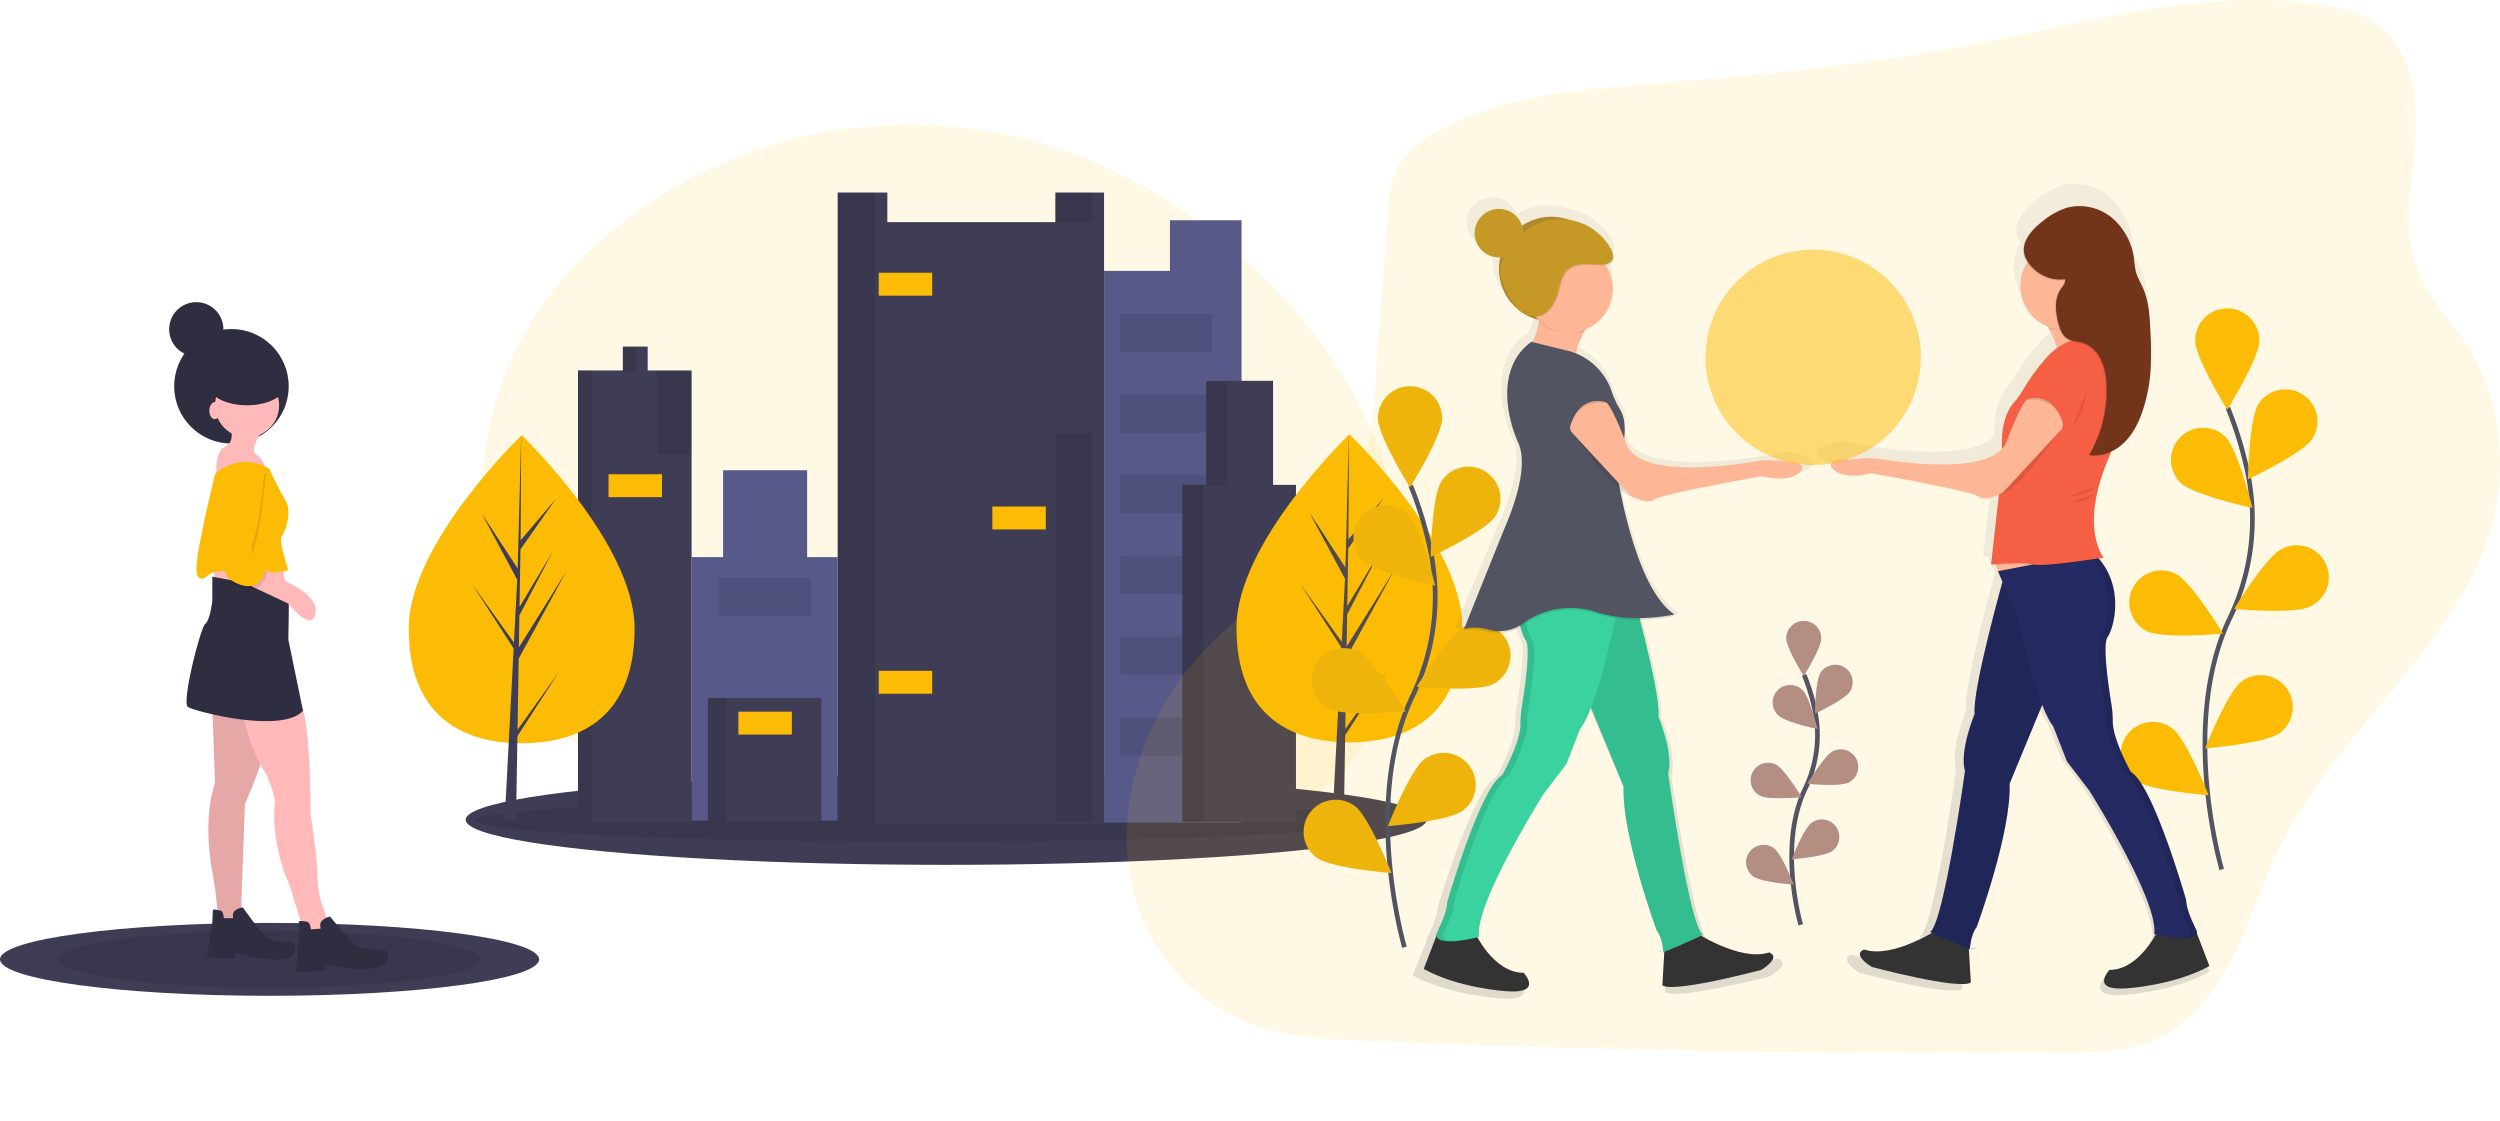 <svg id="Group_678" data-name="Group 678" xmlns="http://www.w3.org/2000/svg" xmlns:xlink="http://www.w3.org/1999/xlink" width="1066" height="477.839" viewBox="0 0 1066 477.839">
  <defs>
    <linearGradient id="linear-gradient" x1="0.5" y1="1" x2="0.5" gradientUnits="objectBoundingBox">
      <stop offset="0" stop-color="gray" stop-opacity="0.251"/>
      <stop offset="0.54" stop-color="gray" stop-opacity="0.122"/>
      <stop offset="1" stop-color="gray" stop-opacity="0.102"/>
    </linearGradient>
    <linearGradient id="linear-gradient-2" x1="0.5" y1="1" x2="0.5" y2="0" xlink:href="#linear-gradient"/>
    <linearGradient id="linear-gradient-3" x1="0.501" y1="1" x2="0.501" y2="0.003" xlink:href="#linear-gradient"/>
    <linearGradient id="linear-gradient-4" x1="0.5" y1="1" x2="0.5" y2="0" xlink:href="#linear-gradient"/>
  </defs>
  <g id="Group_636" data-name="Group 636" transform="translate(0 53.185)">
    <path id="Path_667" data-name="Path 667" d="M715.809,156.541c-71.649-55.228-171.33-57.485-244.052-3.674-38.443,28.446-68.246,71.966-62.823,138.231,1.916,23.439,7.25,42.667,15.032,58.408,31.519,63.812,160.975,61.355,168.164,61.345q6.987-.007,13.974.312a306.446,306.446,0,0,1,48.533,6.136c22.8,4.751,51.815,7.138,77.743-1.86a90.109,90.109,0,0,0,12.8-5.567c14.249-7.572,30.2-14.808,39.524-32.768,7.008-13.479,12.113-30.381,14.57-51.433C808.221,249,763.535,193.329,715.809,156.541Z" transform="translate(-202.965 -113.785)" fill="#fcbc05" opacity="0.104"/>
    <ellipse id="Ellipse_112" data-name="Ellipse 112" cx="204.882" cy="19.232" rx="204.882" ry="19.232" transform="translate(198.57 277.125)" fill="#3f3d56"/>
    <ellipse id="Ellipse_113" data-name="Ellipse 113" cx="190.556" cy="9.027" rx="190.556" ry="9.027" transform="translate(202.887 287.69)" opacity="0.1"/>
    <path id="Path_668" data-name="Path 668" d="M875.939,73.342V94.919h-28.09V330.228h58.624V73.342Z" transform="translate(-377.078 -32.619)" fill="#575a89"/>
    <path id="Path_669" data-name="Path 669" d="M580.369,304.686V267.639H544.543v37.047H531.109V417.048H593.4V304.686Z" transform="translate(-236.209 -120.318)" fill="#575a89"/>
    <rect id="Rectangle_1044" data-name="Rectangle 1044" width="48.446" height="52.517" transform="translate(301.821 244.42)" fill="#3f3d56"/>
    <rect id="Rectangle_1045" data-name="Rectangle 1045" width="7.735" height="52.517" transform="translate(301.821 244.42)" opacity="0.1"/>
    <path id="Path_670" data-name="Path 670" d="M736.108,52.079V64.7H664.457V52.079h-21.17V321.585H756.871V52.079Z" transform="translate(-286.099 -23.162)" fill="#3f3d56"/>
    <rect id="Rectangle_1046" data-name="Rectangle 1046" width="15.877" height="12.62" transform="translate(450.009 28.917)" opacity="0.1"/>
    <rect id="Rectangle_1047" data-name="Rectangle 1047" width="15.877" height="269.506" transform="translate(357.188 28.917)" opacity="0.1"/>
    <path id="Path_671" data-name="Path 671" d="M473.577,182.5V172.323H462.993V182.5H443.858V375.063H492.3V182.5Z" transform="translate(-197.404 -77.727)" fill="#3f3d56"/>
    <rect id="Rectangle_1048" data-name="Rectangle 1048" width="5.7" height="10.178" transform="translate(265.588 95.172)" opacity="0.1"/>
    <rect id="Rectangle_1049" data-name="Rectangle 1049" width="5.7" height="192.563" transform="translate(246.454 104.725)" opacity="0.1"/>
    <rect id="Rectangle_1050" data-name="Rectangle 1050" width="15.877" height="165.693" transform="translate(450.009 131.49)" opacity="0.1"/>
    <rect id="Rectangle_1051" data-name="Rectangle 1051" width="14.656" height="35.418" transform="translate(280.244 105.253)" opacity="0.1"/>
    <rect id="Rectangle_1052" data-name="Rectangle 1052" width="22.798" height="9.771" transform="translate(374.694 63.115)" fill="#fcbc05"/>
    <rect id="Rectangle_1053" data-name="Rectangle 1053" width="22.798" height="9.771" transform="translate(423.14 162.797)" fill="#fcbc05"/>
    <rect id="Rectangle_1054" data-name="Rectangle 1054" width="22.798" height="9.771" transform="translate(374.694 232.852)" fill="#fcbc05"/>
    <rect id="Rectangle_1055" data-name="Rectangle 1055" width="22.798" height="9.771" transform="translate(259.482 149.029)" fill="#fcbc05"/>
    <rect id="Rectangle_1056" data-name="Rectangle 1056" width="22.798" height="9.771" transform="translate(314.849 250.264)" fill="#fcbc05"/>
    <rect id="Rectangle_1057" data-name="Rectangle 1057" width="39.082" height="16.284" transform="translate(306.706 193.149)" opacity="0.1"/>
    <rect id="Rectangle_1058" data-name="Rectangle 1058" width="39.082" height="16.284" transform="translate(477.692 80.587)" opacity="0.1"/>
    <rect id="Rectangle_1059" data-name="Rectangle 1059" width="39.082" height="16.284" transform="translate(477.692 115.004)" opacity="0.1"/>
    <rect id="Rectangle_1060" data-name="Rectangle 1060" width="39.082" height="16.284" transform="translate(477.692 149.42)" opacity="0.1"/>
    <rect id="Rectangle_1061" data-name="Rectangle 1061" width="39.082" height="16.284" transform="translate(477.692 183.836)" opacity="0.1"/>
    <rect id="Rectangle_1062" data-name="Rectangle 1062" width="39.082" height="16.284" transform="translate(477.692 218.253)" opacity="0.1"/>
    <rect id="Rectangle_1063" data-name="Rectangle 1063" width="39.082" height="16.284" transform="translate(477.692 252.669)" opacity="0.1"/>
    <path id="Path_672" data-name="Path 672" d="M946.646,243.093V198.718h-28.5v44.375H907.97V386.8h48.446V243.093Z" transform="translate(-403.816 -89.534)" fill="#3f3d56"/>
    <rect id="Rectangle_1064" data-name="Rectangle 1064" width="8.956" height="44.375" transform="translate(514.332 109.689)" opacity="0.1"/>
    <rect id="Rectangle_1065" data-name="Rectangle 1065" width="8.956" height="143.71" transform="translate(504.154 153.407)" opacity="0.1"/>
    <rect id="Rectangle_1066" data-name="Rectangle 1066" width="24.019" height="14.249" transform="translate(528.581 225.548)" opacity="0.1"/>
    <rect id="Rectangle_1067" data-name="Rectangle 1067" width="22.798" height="9.771" transform="translate(529.395 204.506)" fill="#ff6584"/>
    <path id="Path_673" data-name="Path 673" d="M1084.35,435.826c0,36.27-21.562,48.934-48.16,48.934s-48.16-12.664-48.16-48.934,48.16-82.411,48.16-82.411S1084.35,399.556,1084.35,435.826Z" transform="translate(-460.8 -221.426)" fill="#fcbc05"/>
    <path id="Path_674" data-name="Path 674" d="M1017.6,365.427l.493-30.355,20.527-37.553-20.449,32.791.222-13.649,14.147-27.169-14.089,23.558h0l.4-24.548L1034,266.872l-15.086,17.77.249-45.012-1.566,59.588.129-2.458-15.4-23.576,15.155,28.295-1.435,27.416-.043-.728-17.755-24.81,17.7,27.381-.18,3.429-.032.051.015.281-3.641,69.556h4.865l.583-35.927,17.659-27.313Z" transform="translate(-443.966 -107.809)" fill="#3f3d56"/>
    <path id="Path_675" data-name="Path 675" d="M448.678,436.533c0,36.27-21.562,48.934-48.16,48.934s-48.16-12.664-48.16-48.934,48.16-82.411,48.16-82.411S448.678,400.263,448.678,436.533Z" transform="translate(-178.087 -221.743)" fill="#fcbc05"/>
    <path id="Path_676" data-name="Path 676" d="M381.929,366.134l.493-30.355,20.527-37.553L382.5,331.017l.221-13.649L396.868,290.2,382.78,313.757h0l.4-24.548,15.149-21.631-15.086,17.77.249-45.012-1.566,59.588.129-2.458-15.4-23.576,15.155,28.294L380.372,329.6l-.043-.727-17.756-24.81,17.7,27.381-.179,3.428-.032.052.014.281-3.641,69.556H381.3l.584-35.927,17.659-27.313Z" transform="translate(-161.253 -108.128)" fill="#3f3d56"/>
    <ellipse id="Ellipse_114" data-name="Ellipse 114" cx="114.938" cy="15.547" rx="114.938" ry="15.547" transform="translate(0 340.336)" fill="#3f3d56"/>
    <ellipse id="Ellipse_115" data-name="Ellipse 115" cx="89.951" cy="12.167" rx="89.951" ry="12.167" transform="translate(24.986 343.716)" opacity="0.1"/>
    <circle id="Ellipse_116" data-name="Ellipse 116" cx="24.416" cy="24.416" r="24.416" transform="translate(74.269 87.112)" fill="#2f2e41"/>
    <circle id="Ellipse_117" data-name="Ellipse 117" cx="13.665" cy="13.665" r="13.665" transform="translate(91.688 105.98)" fill="#ffb9b9"/>
    <path id="Path_677" data-name="Path 677" d="M210.07,343.27s3.474,8.338-1.853,10.654-3.243,15.982-3.243,15.982l20.846-4.4s0-5.79-4.169-8.338,5.559-13.9,5.559-13.9Z" transform="translate(-112.36 -216.56)" fill="#ffb9b9"/>
    <path id="Path_678" data-name="Path 678" d="M163.877,339.517l.695,7.644,31.269,5.327-3.011-14.128Z" transform="translate(-72.884 -151.498)" fill="#ffb9b9"/>
    <path id="Path_679" data-name="Path 679" d="M200.185,560.318l1.158,32.427s-5.559,13.2-1.158,37.522,1.158,31.037,1.158,31.037l15.75,2.085-.926-9.033-3.706-7.875,1.621-44.934s7.18-16.677,7.412-19.919-.463-26.868-.463-26.868Z" transform="translate(-109.655 -311.846)" fill="#ffb9b9"/>
    <path id="Path_680" data-name="Path 680" d="M200.185,560.318l1.158,32.427s-5.559,13.2-1.158,37.522,1.158,31.037,1.158,31.037l15.75,2.085-.926-9.033-3.706-7.875,1.621-44.934s7.18-16.677,7.412-19.919-.463-26.868-.463-26.868Z" transform="translate(-109.655 -311.846)" opacity="0.1"/>
    <path id="Path_681" data-name="Path 681" d="M204.613,722.91s0-3.011-1.39-3.243-3.243-.927-3.243,0-.232,7.412-.695,8.338-1.39,4.4-.695,5.79c0,0-2.085,5.327-.463,5.79s10.886.463,10.886.463l.463-2.548s20.614,6.485,25.015.695c0,0,2.085-4.169-1.621-5.1,0,0-8.338.232-11.349-3.243s-8.8-11.581-8.8-11.581-4.632.695-4.169,3.706v.927Z" transform="translate(-109.219 -384.57)" fill="#2f2e41"/>
    <path id="Path_682" data-name="Path 682" d="M224.485,563.338s2.316,16.213,10.423,28.026c0,0,4.169,9.728,3.474,12.739s-.695,19.456,6.254,34.048l6.485,21.309,3.243,7.643,5.559,2.316,9.033.7-5.1-10.654-2.548-5.559s-4.632-9.5-4.632-17.835-3.011-28.026-3.011-28.026,0-44.471-4.864-47.25S224.485,563.338,224.485,563.338Z" transform="translate(-121.216 -314.171)" fill="#ffb9b9"/>
    <path id="Path_683" data-name="Path 683" d="M195.05,463.452l-2.316-.463v10.423s-.926,8.107-3.011,9.728-10.191,33.585-7.412,35.438,40.07,11.581,49.1,1.621l-6.254-30.342s.463-20.846,0-20.846S195.05,463.452,195.05,463.452Z" transform="translate(-102.204 -270.298)" fill="#2f2e41"/>
    <path id="Path_684" data-name="Path 684" d="M220.465,377.236a19.088,19.088,0,0,0-23.162,2.316s-4.169,17.14-4.864,21.309-5.1,21.309-1.853,22.93,3.243-3.937,11.581-2.779,26.173.695,26.173-.695-4.169-12.507-2.548-14.36,4.4-10.654,1.621-15.055A151.9,151.9,0,0,1,220.465,377.236Z" transform="translate(-105.616 -230.529)" fill="#fcbc05"/>
    <path id="Path_685" data-name="Path 685" d="M218.228,460.3l23.162,10.886s9.265,11.813,11.349,5.1S245.79,464.7,245.79,464.7l-15.518-8.8-12.044,3.938Z" transform="translate(-118.433 -266.988)" fill="#ffb9b9"/>
    <path id="Path_686" data-name="Path 686" d="M216.16,383.733s-13.2,40.765-1.158,47.25,13.9-5.79,13.9-5.79-8.107-5.1-5.559-11.349,4.864-30.11,4.864-30.11Z" transform="translate(-114.745 -234.739)" opacity="0.1"/>
    <path id="Path_687" data-name="Path 687" d="M214.909,381.23s-13.2,40.765-1.158,47.25,13.9-5.79,13.9-5.79-8.107-5.1-5.559-11.349,4.864-30.11,4.864-30.11Z" transform="translate(-114.188 -233.618)" fill="#fcbc05"/>
    <path id="Path_688" data-name="Path 688" d="M272.207,730.808s-.232-3.154-1.706-3.289-3.468-.72-3.4.25.33,7.781-.084,8.787-1.116,4.717-.281,6.119c0,0-1.772,5.741-.038,6.1s11.438-.355,11.438-.355l.288-2.7s22.091,5.2,26.254-1.2c0,0,1.861-4.528-2.092-5.212,0,0-8.715.886-12.137-2.52s-10.113-11.45-10.113-11.45-4.8,1.085-4.081,4.2l.072.97Z" transform="translate(-139.653 -387.707)" fill="#2f2e41"/>
    <ellipse id="Ellipse_118" data-name="Ellipse 118" cx="16.492" cy="8.781" rx="16.492" ry="8.781" transform="translate(88.833 102.069)" fill="#2f2e41"/>
    <ellipse id="Ellipse_119" data-name="Ellipse 119" cx="2.356" cy="3.641" rx="2.356" ry="3.641" transform="translate(89.261 118.276)" fill="#ffb9b9"/>
    <circle id="Ellipse_120" data-name="Ellipse 120" cx="11.566" cy="11.566" r="11.566" transform="translate(72.127 75.649)" fill="#2f2e41"/>
  </g>
  <g id="Group_677" data-name="Group 677" transform="translate(461)">
    <path id="Path_928" data-name="Path 928" d="M280.773,122.326c-7.589,3.951-15.19,8.925-19.054,16.557-2.84,5.617-3.358,12.057-3.826,18.323l-5.617,74.8c-1.248,16.669-2.615,33.8-9.892,48.854-12.538,25.931-39.836,40.728-60.331,60.961-33.582,33.158-48,89.052-22.779,128.944a83.716,83.716,0,0,0,48.249,35.654c11.7,3.183,23.915,3.745,36.023,4.288Q395.669,517.307,548,516c12.057-.106,24.446-.312,35.573-4.893,15.371-6.322,26.418-20.239,34.026-35.018s12.482-30.824,19.678-45.8c14.729-30.581,38.694-55.507,59.576-82.237,11.514-14.729,22.293-30.337,28.758-47.874,10.279-27.872,8.481-60.656-7.583-85.65-6.94-10.8-16.389-20.158-21.113-32.1-6.6-16.694-2.914-35.392-1.342-53.273s-.15-38.294-13.911-49.821c-7.6-6.359-17.656-8.868-27.46-10.3-46.938-6.865-94.082,6.721-140.627,15.883C472.5,93.031,430.861,97.674,389.2,101.375,352.213,104.67,314.524,104.757,280.773,122.326Z" transform="translate(-127.01 -67.166)" fill="#fcbc05" opacity="0.105"/>
    <path id="Path_929" data-name="Path 929" d="M331.882,595.771S313.715,534.092,335.29,488.7a97.374,97.374,0,0,0,7.876-61.117,163.836,163.836,0,0,0-8.65-28.708" transform="translate(-194.014 -191.856)" fill="none" stroke="#535461" stroke-miterlimit="10" stroke-width="2"/>
    <path id="Path_930" data-name="Path 930" d="M345.423,344.706c0,7.558-13.686,29.476-13.686,29.476s-13.686-21.918-13.686-29.476a13.686,13.686,0,1,1,27.373,0Z" transform="translate(-191.503 -166.35)" fill="#efb40b"/>
    <path id="Path_931" data-name="Path 931" d="M381.59,407.274c-4.107,6.347-27.51,17.306-27.51,17.306s.424-25.837,4.531-32.184a13.688,13.688,0,1,1,22.979,14.878Z" transform="translate(-205.047 -187.073)" fill="#efb40b"/>
    <path id="Path_932" data-name="Path 932" d="M377.033,519.074c-6.746,3.4-32.453,1.055-32.453,1.055s13.368-22.074,20.127-25.494a13.686,13.686,0,1,1,12.326,24.44Z" transform="translate(-201.476 -227.302)" fill="#efb40b"/>
    <path id="Path_933" data-name="Path 933" d="M356.679,606.279c-6.079,4.493-31.829,6.528-31.829,6.528s9.486-24.04,15.559-28.534a13.686,13.686,0,1,1,16.277,22.006Z" transform="translate(-194.059 -260.541)" fill="#efb40b"/>
    <path id="Path_934" data-name="Path 934" d="M305.5,435.953c5.423,5.267,30.68,10.722,30.68,10.722S330,421.587,324.572,416.319A13.686,13.686,0,1,0,305.5,435.953Z" transform="translate(-185.225 -196.961)" fill="#efb40b"/>
    <path id="Path_935" data-name="Path 935" d="M280.518,535.944c6.746,3.4,32.453,1.055,32.453,1.055s-13.412-22.093-20.158-25.494a13.686,13.686,0,1,0-12.326,24.44Z" transform="translate(-174.553 -233.644)" fill="#efb40b"/>
    <path id="Path_936" data-name="Path 936" d="M272.934,638.339c6.079,4.493,31.829,6.528,31.829,6.528s-9.486-24.04-15.559-28.533a13.686,13.686,0,1,0-16.277,22.006Z" transform="translate(-172.455 -272.593)" fill="#efb40b"/>
    <path id="Path_944" data-name="Path 944" d="M890.259,542.635s-18.167-61.673,3.389-107.069a97.374,97.374,0,0,0,7.876-61.117,163.837,163.837,0,0,0-8.65-28.708" transform="translate(-403.91 -171.884)" fill="none" stroke="#535461" stroke-miterlimit="10" stroke-width="2"/>
    <path id="Path_945" data-name="Path 945" d="M903.8,291.566c0,7.558-13.686,29.476-13.686,29.476s-13.686-21.918-13.686-29.476a13.686,13.686,0,1,1,27.373,0Z" transform="translate(-401.402 -146.375)" fill="#fcbc05"/>
    <path id="Path_946" data-name="Path 946" d="M939.97,354.174c-4.107,6.347-27.51,17.306-27.51,17.306s.424-25.837,4.531-32.184a13.688,13.688,0,0,1,22.979,14.878Z" transform="translate(-414.946 -167.112)" fill="#fcbc05"/>
    <path id="Path_947" data-name="Path 947" d="M935.453,465.814c-6.746,3.4-32.453,1.055-32.453,1.055s13.412-22.093,20.158-25.494a13.686,13.686,0,1,1,12.295,24.439Z" transform="translate(-411.39 -207.206)" fill="#fcbc05"/>
    <path id="Path_948" data-name="Path 948" d="M915.059,553.129c-6.079,4.493-31.829,6.528-31.829,6.528s9.486-24.04,15.559-28.534a13.685,13.685,0,1,1,16.272,22.008Z" transform="translate(-403.958 -240.562)" fill="#fcbc05"/>
    <path id="Path_949" data-name="Path 949" d="M863.908,382.83c5.423,5.267,30.68,10.722,30.68,10.722S888.4,368.476,883,363.177a13.7,13.7,0,0,0-19.091,19.653Z" transform="translate(-395.134 -176.983)" fill="#fcbc05"/>
    <path id="Path_950" data-name="Path 950" d="M838.917,482.8c6.746,3.4,32.453,1.055,32.453,1.055s-13.387-22.093-20.127-25.494a13.686,13.686,0,1,0-12.326,24.44Z" transform="translate(-384.471 -213.668)" fill="#fcbc05"/>
    <path id="Path_951" data-name="Path 951" d="M831.314,585.2c6.079,4.493,31.829,6.528,31.829,6.528s-9.486-24.04-15.559-28.533A13.686,13.686,0,1,0,831.307,585.2Z" transform="translate(-382.354 -252.617)" fill="#fcbc05"/>
    <g id="Group_673" data-name="Group 673" transform="translate(0.187 476.617)" opacity="0.1">
      <path id="Path_959" data-name="Path 959" d="M115.929,832.084c6.927-2.5.849-.462-.349-.062A.9.9,0,0,0,115.929,832.084Z" transform="translate(-115.58 -830.861)" fill="aqua"/>
    </g>
    <g id="Group_674" data-name="Group 674" transform="translate(0 477.714)" opacity="0.1">
      <path id="Path_960" data-name="Path 960" d="M115.467,832.676l-.187-.056v.125Z" transform="translate(-115.28 -832.62)" fill="aqua"/>
    </g>
    <path id="Path_961" data-name="Path 961" d="M779.82,514.1a.47.47,0,0,1,.044-.237c.044-.081,0-.044,0-.062a2.9,2.9,0,0,0,0-.468s-.836-1.6-1.81-3.807h0c-1.329-3.027-2.908-7.19-2.908-9.917,0,0-14.585-51.038-24.446-56.611,0,0-8.113-14.448-8.026-22.58a45.991,45.991,0,0,0-.624-7.757c-1.442-8.968-3.844-26.137-1.648-29.276,2.79-3.988,7.439-21.338-3.663-34.437l1.947-.3s-.106-.131-.281-.387l.281-.044s-4.294-5.155-4.294-16.545c.062-6.559,1.541-15.128,6.01-25.919q.886-2.147,1.623-4.25a21.358,21.358,0,0,0,5.617-4.044l.2-.206.231-.218c4.1-4.119,6.584-9.586,8.313-15.134a72.054,72.054,0,0,0,3.027-15.683,148.363,148.363,0,0,0,0-17.393c-.281-6.765-.624-13.73-3.333-19.9-1.067-2.415-2.5-4.7-3.152-7.258a42.51,42.51,0,0,1-.755-5.324,28.455,28.455,0,0,0-9.655-18.3c-5.442-4.5-13.05-6.5-19.859-4.618a32.376,32.376,0,0,0-10.61,5.76,35.877,35.877,0,0,0-3.919,3.426c-3.913,3.838-6.865,8.868-4.032,14.154q.312.574.668,1.123a19.3,19.3,0,0,0,9.093,28.128l.506.886h.056c1.479,2.734,3.089,6.147,3.514,8.737a26.878,26.878,0,0,0-4.993,4.612,90.142,90.142,0,0,0-9.324,12.775,45.556,45.556,0,0,1-4.949,6.959c-2.29,2.709-4.993,7.995-4.993,17.83v2.241c-12.089,13.162-59.233,3.514-59.233,3.514-5.679-2.209-12.288.456-15.384,2.022a1.872,1.872,0,0,0-.624,2.865c4.993,6.016,17.275,2.409,17.275,2.409s44.173,7.72,47.606,10.291c2.334,1.754,6.459.325,8.856-.768l-.493.555.624-.306-3.4,30.537h.05l-.05.431s.786-.069,2.041-.156L692,354.156h-.087L693,356.727h0l.892,2.116c-2.665,9.636-13.406,49.3-12.276,58.359,0,0-6.865,16.3-4.288,25.307,0,0-9.436,67.764-15.44,71.2l.842.381c-6.409,3.663-20.37,10.553-30.006,7.339,0,0-6,1.716,3.432,7.72,0,0,38.6,10.291,43.749,6.865l-.855-14.835.437.156c.062-.836.624-6.971,3-9.767,0,0,15.44-42.033,14.585-63.476l14.41-34.824a40.044,40.044,0,0,0,4.887,9.524l6,15.44,9.867,12.869s30.88,48.891,28.708,63.476l.724.181c-2.89,5.143-10.079,15.683-20.458,15.683,0,0-9.006,9.436,7.72,8.151,0,0,21.013-1.286,36.453-9.867Z" transform="translate(-304.261 -114.358)" fill="url(#linear-gradient)"/>
    <path id="Path_962" data-name="Path 962" d="M681.4,701.33s-19.852,13.237-32.259,9.1c0,0-5.792,1.654,3.308,7.445,0,0,37.227,9.929,42.189,6.615l-1.248-21.506Z" transform="translate(-315.278 -305.553)" fill="#333"/>
    <path id="Path_963" data-name="Path 963" d="M837.587,699.868s-7.857,17.787-21.094,17.787c0,0-8.687,9.1,7.445,7.857,0,0,20.264-1.248,35.155-9.511l-7.121-18.56Z" transform="translate(-377.993 -304.091)" fill="#333"/>
    <path id="Path_964" data-name="Path 964" d="M623.1,377.087l3.12,8.07,20.252-1.448L644.4,370.06Z" transform="translate(-234.234 -139.106)" fill="#fdb797"/>
    <path id="Path_965" data-name="Path 965" d="M726.726,461.42s-13.649,48.417-12.407,58.321c0,0-6.615,15.715-4.138,24.4,0,0-9.1,65.349-14.891,68.65,0,0,16.85,7.626,17.369,7.445,5.792-2.066-.412,0-.412,0s.412-6.615,2.9-9.511c0,0,14.891-40.535,14.061-61.211l19.852-47.98Z" transform="translate(-333.31 -215.369)" fill="#252a62"/>
    <path id="Path_966" data-name="Path 966" d="M726.726,461.42s-13.649,48.417-12.407,58.321c0,0-6.615,15.715-4.138,24.4,0,0-9.1,65.349-14.891,68.65,0,0,16.85,7.626,17.369,7.445,5.792-2.066-.412,0-.412,0s.412-6.615,2.9-9.511c0,0,14.891-40.535,14.061-61.211l19.852-47.98Z" transform="translate(-333.31 -215.369)" opacity="0.1"/>
    <path id="Path_967" data-name="Path 967" d="M741.69,452.7l9.1,21.506s7.034,35.155,14.479,44.666l5.792,14.891,9.517,12.413s29.782,47.15,27.71,61.211c0,0,18.61,4.993,18.2-1.248,0,0-4.55-8.687-4.55-13.237,0,0-14.061-49.216-23.578-54.6,0,0-7.814-13.936-7.739-21.775a44.35,44.35,0,0,0-.624-7.489c-1.392-8.65-3.707-25.2-1.585-28.228,2.9-4.138,7.857-23.16-6.2-35.985Z" transform="translate(-350.752 -209.133)" fill="#252a62"/>
    <path id="Path_968" data-name="Path 968" d="M849.426,606.159s-4.55-8.687-4.55-13.237c0,0-14.061-49.216-23.578-54.6,0,0-7.814-13.936-7.739-21.775a44.344,44.344,0,0,0-.624-7.489c-1.392-8.65-3.707-25.2-1.585-28.228,2.9-4.138,7.857-23.16-6.2-35.985l-2.4.468c13.443,12.813,8.569,31.429,5.71,35.517s2.5,33.5,2.5,33.5c-2.066,7.034,7.445,23.99,7.445,23.99,9.511,5.38,23.578,54.6,23.578,54.6,0,4.55,4.55,13.237,4.55,13.237.137,2.047-1.8,2.877-4.462,3.07C846.074,609.461,849.613,608.9,849.426,606.159Z" transform="translate(-373.705 -209.14)" opacity="0.1"/>
    <path id="Path_969" data-name="Path 969" d="M772.17,278.97s7.857,12,5.792,15.715l20.264-4.993s-5.38-5.792-4.138-19.852Z" transform="translate(-362.21 -143.352)" fill="#fdb797"/>
    <path id="Path_970" data-name="Path 970" d="M787.9,298.084s-16.957-3.745-27.71,9.1A87.089,87.089,0,0,0,751.2,319.5a43.931,43.931,0,0,1-4.768,6.709c-2.69,3.177-5.985,10.023-4.437,23.984L737,394.862s14.479-1.248,18.2,0,29.782-2.9,29.782-2.9-10.341-12.407,1.654-41.359S787.9,298.084,787.9,298.084Z" transform="translate(-348.989 -153.779)" opacity="0.1"/>
    <path id="Path_971" data-name="Path 971" d="M787.9,297.424s-16.957-3.745-27.71,9.1a87.089,87.089,0,0,0-8.993,12.32,43.941,43.941,0,0,1-4.768,6.709c-2.69,3.177-5.985,10.023-4.437,23.984L737,394.2s14.479-1.248,18.2,0,29.782-2.9,29.782-2.9-10.341-12.407,1.654-41.359S787.9,297.424,787.9,297.424Z" transform="translate(-348.989 -153.531)" fill="#f55f44"/>
    <path id="Path_972" data-name="Path 972" d="M769.073,359s-16.133,23.179-23.566,27.317l-4.138,2.066S767.42,359,769.073,359Z" transform="translate(-350.632 -176.868)" opacity="0.1"/>
    <path id="Path_973" data-name="Path 973" d="M711.175,339.784s10.61-4.175,15.159,9.667a3.32,3.32,0,0,1-.711,3.289l-24.789,26.749s-7.034,4.138-10.341,1.654-45.908-9.929-45.908-9.929-11.827,3.476-16.657-2.322a1.791,1.791,0,0,1,.58-2.758c2.309-1.167,6.16-.493,10.7-1.055a37.663,37.663,0,0,1,10.485.218c14.186,2.222,47.606,5.891,52.792-7.733C709.1,340.2,711.175,339.784,711.175,339.784Z" transform="translate(-307.83 -169.423)" fill="#fdb797"/>
    <path id="Path_974" data-name="Path 974" d="M761.24,340.012s12.819-2.066,15.715,10.753v-.83S773.235,335.881,761.24,340.012Z" transform="translate(-358.101 -169.445)" opacity="0.1"/>
    <path id="Path_975" data-name="Path 975" d="M794.779,271.22l-21.949,9.1s.992,1.51,2.172,3.626c2.141.861,5.1.306,7.545.306,4.993,0,8.644-1.317,12-4.55A39.171,39.171,0,0,1,794.779,271.22Z" transform="translate(-362.458 -143.871)" opacity="0.1"/>
    <circle id="Ellipse_146" data-name="Ellipse 146" cx="18.61" cy="18.61" r="18.61" transform="translate(400.449 103.359)" fill="#fdb797"/>
    <path id="Path_976" data-name="Path 976" d="M776.238,239.772c.406,1.435-.786,2.765-1.648,3.982-3.014,4.263-2.459,10.067-1.08,15.1.674,2.465,1.685,5.086,3.888,6.378,1.76,1.03,3.926.986,5.9,1.5a13.445,13.445,0,0,1,8.113,6.984,26,26,0,0,1,2.5,10.647,53.865,53.865,0,0,1-7.333,30.337c5.523.942,11.234-1.573,15.2-5.548s6.347-9.243,8.013-14.591A69.49,69.49,0,0,0,812.7,279.44a143.28,143.28,0,0,0,0-16.776c-.268-6.522-.58-13.218-3.214-19.191-1.03-2.334-2.4-4.531-3.039-7a40.981,40.981,0,0,1-.73-5.13,27.462,27.462,0,0,0-9.312-17.656,21.707,21.707,0,0,0-19.147-4.45,31.1,31.1,0,0,0-10.21,5.554c-5.03,3.826-10.8,9.985-7.252,16.538C762.888,237.064,769.716,240.8,776.238,239.772Z" transform="translate(-357.147 -120.318)" opacity="0.1"/>
    <path id="Path_977" data-name="Path 977" d="M776.89,239.124c.406,1.435-.786,2.765-1.648,3.982-3.014,4.263-2.459,10.067-1.08,15.1.674,2.465,1.685,5.086,3.888,6.378,1.76,1.03,3.926.986,5.9,1.5a13.445,13.445,0,0,1,8.113,6.984,26,26,0,0,1,2.5,10.647,53.866,53.866,0,0,1-7.346,30.356c5.523.942,11.234-1.573,15.2-5.548s6.347-9.243,8.013-14.591a69.49,69.49,0,0,0,2.921-15.122,143.28,143.28,0,0,0,0-16.776c-.268-6.522-.58-13.218-3.214-19.191-1.03-2.334-2.4-4.531-3.039-7a40.959,40.959,0,0,1-.73-5.13,27.46,27.46,0,0,0-9.311-17.656,21.707,21.707,0,0,0-19.147-4.45,31.1,31.1,0,0,0-10.21,5.554c-5.03,3.826-10.8,9.985-7.252,16.538C763.547,236.415,770.362,240.147,776.89,239.124Z" transform="translate(-357.388 -120.082)" fill="#72351c"/>
    <path id="Path_978" data-name="Path 978" d="M790.4,403.825s7.857,0,10.753-3.745" transform="translate(-369.063 -192.311)" opacity="0.1"/>
    <path id="Path_979" data-name="Path 979" d="M790.4,408.465s7.857,0,10.753-3.745" transform="translate(-369.063 -194.055)" opacity="0.1"/>
    <path id="Path_980" data-name="Path 980" d="M798.842,334.51s-1.248,9.929-5.792,14.479" transform="translate(-370.059 -167.662)" opacity="0.1"/>
    <g id="Group_675" data-name="Group 675" transform="translate(249.313 414.581)" opacity="0.1">
      <path id="Path_981" data-name="Path 981" d="M514.91,731.56v-.1l-.15.05Z" transform="translate(-514.76 -731.46)" fill="url(#linear-gradient-2)"/>
    </g>
    <g id="Group_676" data-name="Group 676" transform="translate(246.416 413.704)" opacity="0.1">
      <path id="Path_982" data-name="Path 982" d="M512.729,731.031a.716.716,0,0,0,.281-.05C512.048,730.645,507.187,729.047,512.729,731.031Z" transform="translate(-510.12 -730.055)" fill="url(#linear-gradient-3)"/>
    </g>
    <path id="Path_983" data-name="Path 983" d="M511.548,313.438c-3.158-1.542-9.9-4.175-15.69-2,0,0-55.544,11.009-62.547-6.778q-.493-1.248-.955-2.4a25.847,25.847,0,0,0,.181-3.514,24.725,24.725,0,0,0-.306-4.312,15.084,15.084,0,0,0-2.353-5.829,37.839,37.839,0,0,1-3.364-7.308,27.666,27.666,0,0,0-15.871-16.226c.106-2.659,1.985-6.584,3.688-9.636h.056l.518-.874a19.072,19.072,0,0,0,12.282-17.656,18.527,18.527,0,0,0-3.175-10.371c5.872-.944,3.862-5.937.23-10.218a27.914,27.914,0,0,0-2.253-2.359,26.311,26.311,0,0,0-12.875-6.965c-.58-.125-1.167-.218-1.754-.3a24.34,24.34,0,0,0-21.169,2.59A10.909,10.909,0,0,0,375.8,202a10.614,10.614,0,1,0,0,21.219h.624a22.224,22.224,0,0,0-.624,5.1A23.028,23.028,0,0,0,393.6,250.485l.181.168a3.826,3.826,0,0,1-.056.53l.044.037a24.664,24.664,0,0,1-2.921,8.949l-.387-.094c-8.07,5.617-10.99,14.136-10.922,23.01a53.365,53.365,0,0,0,4.993,21.843,19.972,19.972,0,0,1,1.573,8.113c-.156,9.611-4.581,21.144-7.589,27.9-1.192,2.677-18.473,44.467-18.473,44.467l.393-.1-.393.949a21.6,21.6,0,0,1,11.284.356,18.467,18.467,0,0,0,14.142-2,18.46,18.46,0,0,0,2.353,5.667c2.24,3.12-.206,20.046-1.679,28.9a43.985,43.985,0,0,0-.624,7.664c.081,8.032-8.182,22.3-8.182,22.3-10.06,5.5-24.932,55.894-24.932,55.894,0,2.7-1.61,6.8-2.964,9.792h0c-.986,2.178-1.872,3.745-1.872,3.745a2.771,2.771,0,0,0,0,.462v.062a2.339,2.339,0,0,0,.044.237l-5.742,14.485c15.746,8.469,37.177,9.742,37.177,9.742,17.056,1.248,7.876-8.045,7.876-8.045-10.61,0-17.911-10.41-20.863-15.484l.743-.181c-2.184-14.4,29.332-62.671,29.332-62.671l10.06-12.707,6.122-15.309a39.258,39.258,0,0,0,4.993-9.4L432,454.133c-.874,21.175,14.872,62.671,14.872,62.671,2.44,2.758,2.989,8.818,3.052,9.642l.443-.15-.874,14.647c5.249,3.389,44.616-6.778,44.616-6.778,9.623-5.929,3.5-7.62,3.5-7.62-9.823,3.17-24.065-3.632-30.581-7.246l.855-.374c-6.122-3.389-15.746-70.292-15.746-70.292,2.627-8.893-4.369-24.964-4.369-24.964.8-6.179-4.231-26.93-8.288-42.239a83.63,83.63,0,0,0,15.509-1.585c-.325-.206-.624-.424-.955-.624.624-.119.955-.193.955-.193-13.518-8.644-21.219-37.839-24.546-54.377a17.476,17.476,0,0,0,2.677,1.872l4.369,2.116-.5-.543c2.44,1.08,6.647,2.5,9.031.755,3.5-2.54,48.548-10.16,48.548-10.16s12.482,3.564,17.618-2.378a1.816,1.816,0,0,0-.643-2.877Z" transform="translate(-200.457 -117.851)" fill="url(#linear-gradient-4)"/>
    <circle id="Ellipse_147" data-name="Ellipse 147" cx="22.336" cy="22.336" r="22.336" transform="translate(178.135 92.393)" fill="#af892b"/>
    <path id="Path_984" data-name="Path 984" d="M447.646,280.96s-7.857,12-5.792,15.715l-20.264-4.993s5.38-5.792,4.138-19.852Z" transform="translate(-230.424 -144.1)" fill="#fdb797"/>
    <path id="Path_985" data-name="Path 985" d="M427.55,273.21l21.918,9.1s-.992,1.51-2.172,3.626c-2.141.861-5.1.306-7.545.306-4.993,0-8.644-1.317-12-4.55A41.91,41.91,0,0,0,427.55,273.21Z" transform="translate(-232.665 -144.619)" opacity="0.1"/>
    <circle id="Ellipse_148" data-name="Ellipse 148" cx="18.61" cy="18.61" r="18.61" transform="translate(189.512 104.601)" fill="#fdb797"/>
    <circle id="Ellipse_149" data-name="Ellipse 149" cx="10.341" cy="10.341" r="10.341" transform="translate(167.793 89.086)" fill="#c69927"/>
    <path id="Path_986" data-name="Path 986" d="M444.563,236.929c-4.656-.081-9.948-1.017-13.437,2.06-2.5,2.209-3.17,5.779-4.019,9.012-1.248,4.855-4.107,10.191-9.074,10.915-3.033.443-6.085-1.067-8.238-3.252a27.78,27.78,0,0,1-4.862-7.745c-1.317-2.752-2.6-5.617-2.5-8.669.131-3.626,2.247-6.865,4.406-9.767a40.67,40.67,0,0,1,4.337-5.118,24.34,24.34,0,0,1,35.979,2.428C451.034,231.494,452.963,237.073,444.563,236.929Z" transform="translate(-223.222 -123.698)" opacity="0.1"/>
    <path id="Path_987" data-name="Path 987" d="M443.9,236.269c-4.656-.081-9.948-1.017-13.437,2.06-2.5,2.209-3.17,5.779-4.019,9.012-1.248,4.855-4.107,10.191-9.074,10.915-3.033.443-6.085-1.067-8.238-3.252a27.781,27.781,0,0,1-4.862-7.745c-1.317-2.752-2.6-5.617-2.5-8.669.131-3.626,2.247-6.865,4.406-9.767a40.679,40.679,0,0,1,4.337-5.118,24.34,24.34,0,0,1,35.979,2.428C450.368,230.834,452.3,236.413,443.9,236.269Z" transform="translate(-222.974 -123.449)" fill="#c69927"/>
    <path id="Path_988" data-name="Path 988" d="M525.617,703.32s19.852,13.237,32.259,9.1c0,0,5.792,1.654-3.308,7.445,0,0-37.227,9.929-42.189,6.615l1.248-21.506Z" transform="translate(-264.553 -306.301)" fill="#333"/>
    <path id="Path_989" data-name="Path 989" d="M370.856,701.858s7.857,17.787,21.094,17.787c0,0,8.687,9.1-7.445,7.857,0,0-20.264-1.248-35.155-9.511l7.121-18.56Z" transform="translate(-203.269 -304.839)" fill="#333"/>
    <path id="Path_990" data-name="Path 990" d="M476.4,463.41s13.649,48.392,12.407,58.315c0,0,6.615,15.715,4.138,24.4,0,0,9.1,65.349,14.891,68.65,0,0-16.85,7.626-17.368,7.445-5.792-2.066.412,0,.412,0s-.412-6.615-2.9-9.511c0,0-14.891-40.535-14.061-61.211L454.07,503.52Z" transform="translate(-242.634 -216.117)" fill="#3ad29f"/>
    <path id="Path_991" data-name="Path 991" d="M476.4,463.41s13.649,48.392,12.407,58.315c0,0,6.615,15.715,4.138,24.4,0,0,9.1,65.349,14.891,68.65,0,0-16.85,7.626-17.368,7.445-5.792-2.066.412,0,.412,0s-.412-6.615-2.9-9.511c0,0-14.891-40.535-14.061-61.211L454.07,503.52Z" transform="translate(-242.634 -216.117)" opacity="0.1"/>
    <path id="Path_992" data-name="Path 992" d="M442.755,454.686l-9.1,21.506s-7.034,35.155-14.479,44.666l-5.792,14.891-9.511,12.407s-29.782,47.15-27.71,61.211c0,0-18.61,4.993-18.2-1.248,0,0,4.55-8.687,4.55-13.237,0,0,14.061-49.216,23.578-54.6,0,0,7.814-13.936,7.739-21.775a44.356,44.356,0,0,1,.624-7.489c1.392-8.65,3.707-25.2,1.585-28.228-2.9-4.138-7.857-23.16,6.2-35.985Z" transform="translate(-206.505 -209.877)" fill="#3ad29f"/>
    <path id="Path_993" data-name="Path 993" d="M357.995,608.139s4.55-8.687,4.55-13.237c0,0,14.061-49.216,23.578-54.6,0,0,7.814-13.936,7.739-21.775a44.358,44.358,0,0,1,.624-7.489c1.392-8.65,3.707-25.2,1.585-28.228-2.9-4.138-7.857-23.16,6.2-35.985l2.4.468c-13.487,12.819-8.606,31.467-5.748,35.523s-2.5,33.5-2.5,33.5c2.066,7.034-7.445,23.99-7.445,23.99-9.511,5.38-23.578,54.6-23.578,54.6,0,4.55-4.55,13.237-4.55,13.237-.137,2.047,1.8,2.877,4.462,3.071C361.327,611.447,357.789,610.885,357.995,608.139Z" transform="translate(-206.515 -209.884)" opacity="0.1"/>
    <path id="Path_994" data-name="Path 994" d="M405.633,302,421,305.782a26.6,26.6,0,0,1,18.723,17.038,37.535,37.535,0,0,0,3.177,7.14,15.009,15.009,0,0,1,2.222,5.7,27.584,27.584,0,0,1-3.67,18.049s7,52.53,25.163,64.525c0,0-17.73,4.082-33.27-.967a34.434,34.434,0,0,0-30.768,4.431l-.387.281a17.062,17.062,0,0,1-14.622,2.815,19.847,19.847,0,0,0-10.672-.343s16.345-40.809,17.475-43.431c3.807-8.856,10.048-26.131,5.679-35.954C393.981,331.388,391.76,311.124,405.633,302Z" transform="translate(-213.625 -155.442)" opacity="0.1"/>
    <path id="Path_995" data-name="Path 995" d="M405.633,300.71,421,304.492a26.6,26.6,0,0,1,18.723,17.038,37.535,37.535,0,0,0,3.177,7.14,15.01,15.01,0,0,1,2.222,5.7,27.584,27.584,0,0,1-3.67,18.049s7,52.53,25.163,64.525c0,0-17.73,4.082-33.27-.967a34.434,34.434,0,0,0-30.768,4.431l-.387.281a17.063,17.063,0,0,1-14.622,2.8,19.847,19.847,0,0,0-10.672-.343s16.345-40.809,17.475-43.431c3.807-8.862,10.048-26.137,5.679-35.985C393.981,330.074,391.76,310.639,405.633,300.71Z" transform="translate(-213.625 -154.957)" fill="#535461"/>
    <path id="Path_996" data-name="Path 996" d="M449.76,361s16.133,23.16,23.578,27.3l4.138,2.066S451.414,361,449.76,361Z" transform="translate(-241.014 -177.62)" opacity="0.1"/>
    <path id="Path_997" data-name="Path 997" d="M464.709,341.774s-10.61-4.175-15.159,9.667a3.32,3.32,0,0,0,.711,3.289l24.789,26.755s7.034,4.138,10.341,1.654,45.908-9.929,45.908-9.929,11.745,3.451,16.607-2.265a1.835,1.835,0,0,0-.53-2.821c-2.565-1.292-7.258-1.248-12.307-1.679a19.972,19.972,0,0,0-5.23.237c-10.8,1.916-50.739,7.87-56.443-7.121C466.781,342.186,464.709,341.774,464.709,341.774Z" transform="translate(-240.872 -170.171)" fill="#fdb797"/>
    <path id="Path_998" data-name="Path 998" d="M464.815,342S452,339.935,449.1,352.754v-.83S452.82,337.863,464.815,342Z" transform="translate(-240.766 -170.192)" opacity="0.1"/>
    <path id="Path_999" data-name="Path 999" d="M633.7,283.658a45.908,45.908,0,1,1-45.908-45.908A45.908,45.908,0,0,1,633.7,283.658Z" transform="translate(-275.642 -131.29)" fill="#fcbc05" opacity="0.5"/>
    <path id="Path_1000" data-name="Path 1000" d="M604.612,634.81s-9.836-33.389,1.872-57.966a52.742,52.742,0,0,0,4.263-33.077,88.7,88.7,0,0,0-4.687-15.527" transform="translate(-297.771 -240.487)" fill="none" stroke="#535461" stroke-miterlimit="10" stroke-width="2"/>
    <path id="Path_1001" data-name="Path 1001" d="M611.946,498.866c0,4.094-7.408,15.958-7.408,15.958s-7.408-11.858-7.408-15.958a7.411,7.411,0,1,1,14.822,0Z" transform="translate(-296.411 -226.659)" fill="#6c63ff"/>
    <path id="Path_1002" data-name="Path 1002" d="M631.521,532.756c-2.222,3.432-14.891,9.361-14.891,9.361s.231-13.986,2.453-17.425a7.41,7.41,0,0,1,12.438,8.057Z" transform="translate(-303.741 -237.882)" fill="#6c63ff"/>
    <path id="Path_1003" data-name="Path 1003" d="M629.037,593.268c-3.651,1.872-17.587.568-17.587.568s7.258-11.958,10.915-13.8a7.409,7.409,0,0,1,6.672,13.231Z" transform="translate(-301.794 -259.657)" fill="#6c63ff"/>
    <path id="Path_1004" data-name="Path 1004" d="M618.027,640.489c-3.289,2.434-17.237,3.532-17.237,3.532s5.136-13.012,8.425-15.446a7.409,7.409,0,0,1,8.812,11.914Z" transform="translate(-297.787 -277.657)" fill="#6c63ff"/>
    <path id="Path_1005" data-name="Path 1005" d="M590.237,548.163c2.933,2.852,16.613,5.8,16.613,5.8s-3.351-13.586-6.285-16.432a7.408,7.408,0,1,0-10.329,10.61Z" transform="translate(-292.907 -243.122)" fill="#6c63ff"/>
    <path id="Path_1006" data-name="Path 1006" d="M576.831,602.4c3.651,1.872,17.587.568,17.587.568s-7.265-11.958-10.891-13.8a7.409,7.409,0,1,0-6.672,13.231Z" transform="translate(-287.258 -263.093)" fill="#6c63ff"/>
    <path id="Path_1007" data-name="Path 1007" d="M572.7,657.839c3.289,2.434,17.237,3.532,17.237,3.532s-5.136-13.012-8.425-15.446a7.409,7.409,0,0,0-8.812,11.914Z" transform="translate(-286.099 -284.179)" fill="#6c63ff"/>
    <path id="Path_1008" data-name="Path 1008" d="M611.946,498.866c0,4.094-7.408,15.958-7.408,15.958s-7.408-11.858-7.408-15.958a7.411,7.411,0,1,1,14.822,0Z" transform="translate(-296.411 -226.659)" fill="#fcbc05" opacity="0.5"/>
    <path id="Path_1009" data-name="Path 1009" d="M631.521,532.756c-2.222,3.432-14.891,9.361-14.891,9.361s.231-13.986,2.453-17.425a7.41,7.41,0,0,1,12.438,8.057Z" transform="translate(-303.741 -237.882)" fill="#fcbc05" opacity="0.5"/>
    <path id="Path_1010" data-name="Path 1010" d="M629.037,593.268c-3.651,1.872-17.587.568-17.587.568s7.258-11.958,10.915-13.8a7.409,7.409,0,0,1,6.672,13.231Z" transform="translate(-301.794 -259.657)" fill="#fcbc05" opacity="0.5"/>
    <path id="Path_1011" data-name="Path 1011" d="M618.027,640.489c-3.289,2.434-17.237,3.532-17.237,3.532s5.136-13.012,8.425-15.446a7.409,7.409,0,0,1,8.812,11.914Z" transform="translate(-297.787 -277.657)" fill="#fcbc05" opacity="0.5"/>
    <path id="Path_1012" data-name="Path 1012" d="M590.237,548.163c2.933,2.852,16.613,5.8,16.613,5.8s-3.351-13.586-6.285-16.432a7.408,7.408,0,1,0-10.329,10.61Z" transform="translate(-292.907 -243.122)" fill="#fcbc05" opacity="0.5"/>
    <path id="Path_1013" data-name="Path 1013" d="M576.831,602.4c3.651,1.872,17.587.568,17.587.568s-7.265-11.958-10.891-13.8a7.409,7.409,0,1,0-6.672,13.231Z" transform="translate(-287.258 -263.093)" fill="#fcbc05" opacity="0.5"/>
    <path id="Path_1014" data-name="Path 1014" d="M572.7,657.839c3.289,2.434,17.237,3.532,17.237,3.532s-5.136-13.012-8.425-15.446a7.409,7.409,0,0,0-8.812,11.914Z" transform="translate(-286.099 -284.179)" fill="#fcbc05" opacity="0.5"/>
  </g>
</svg>
